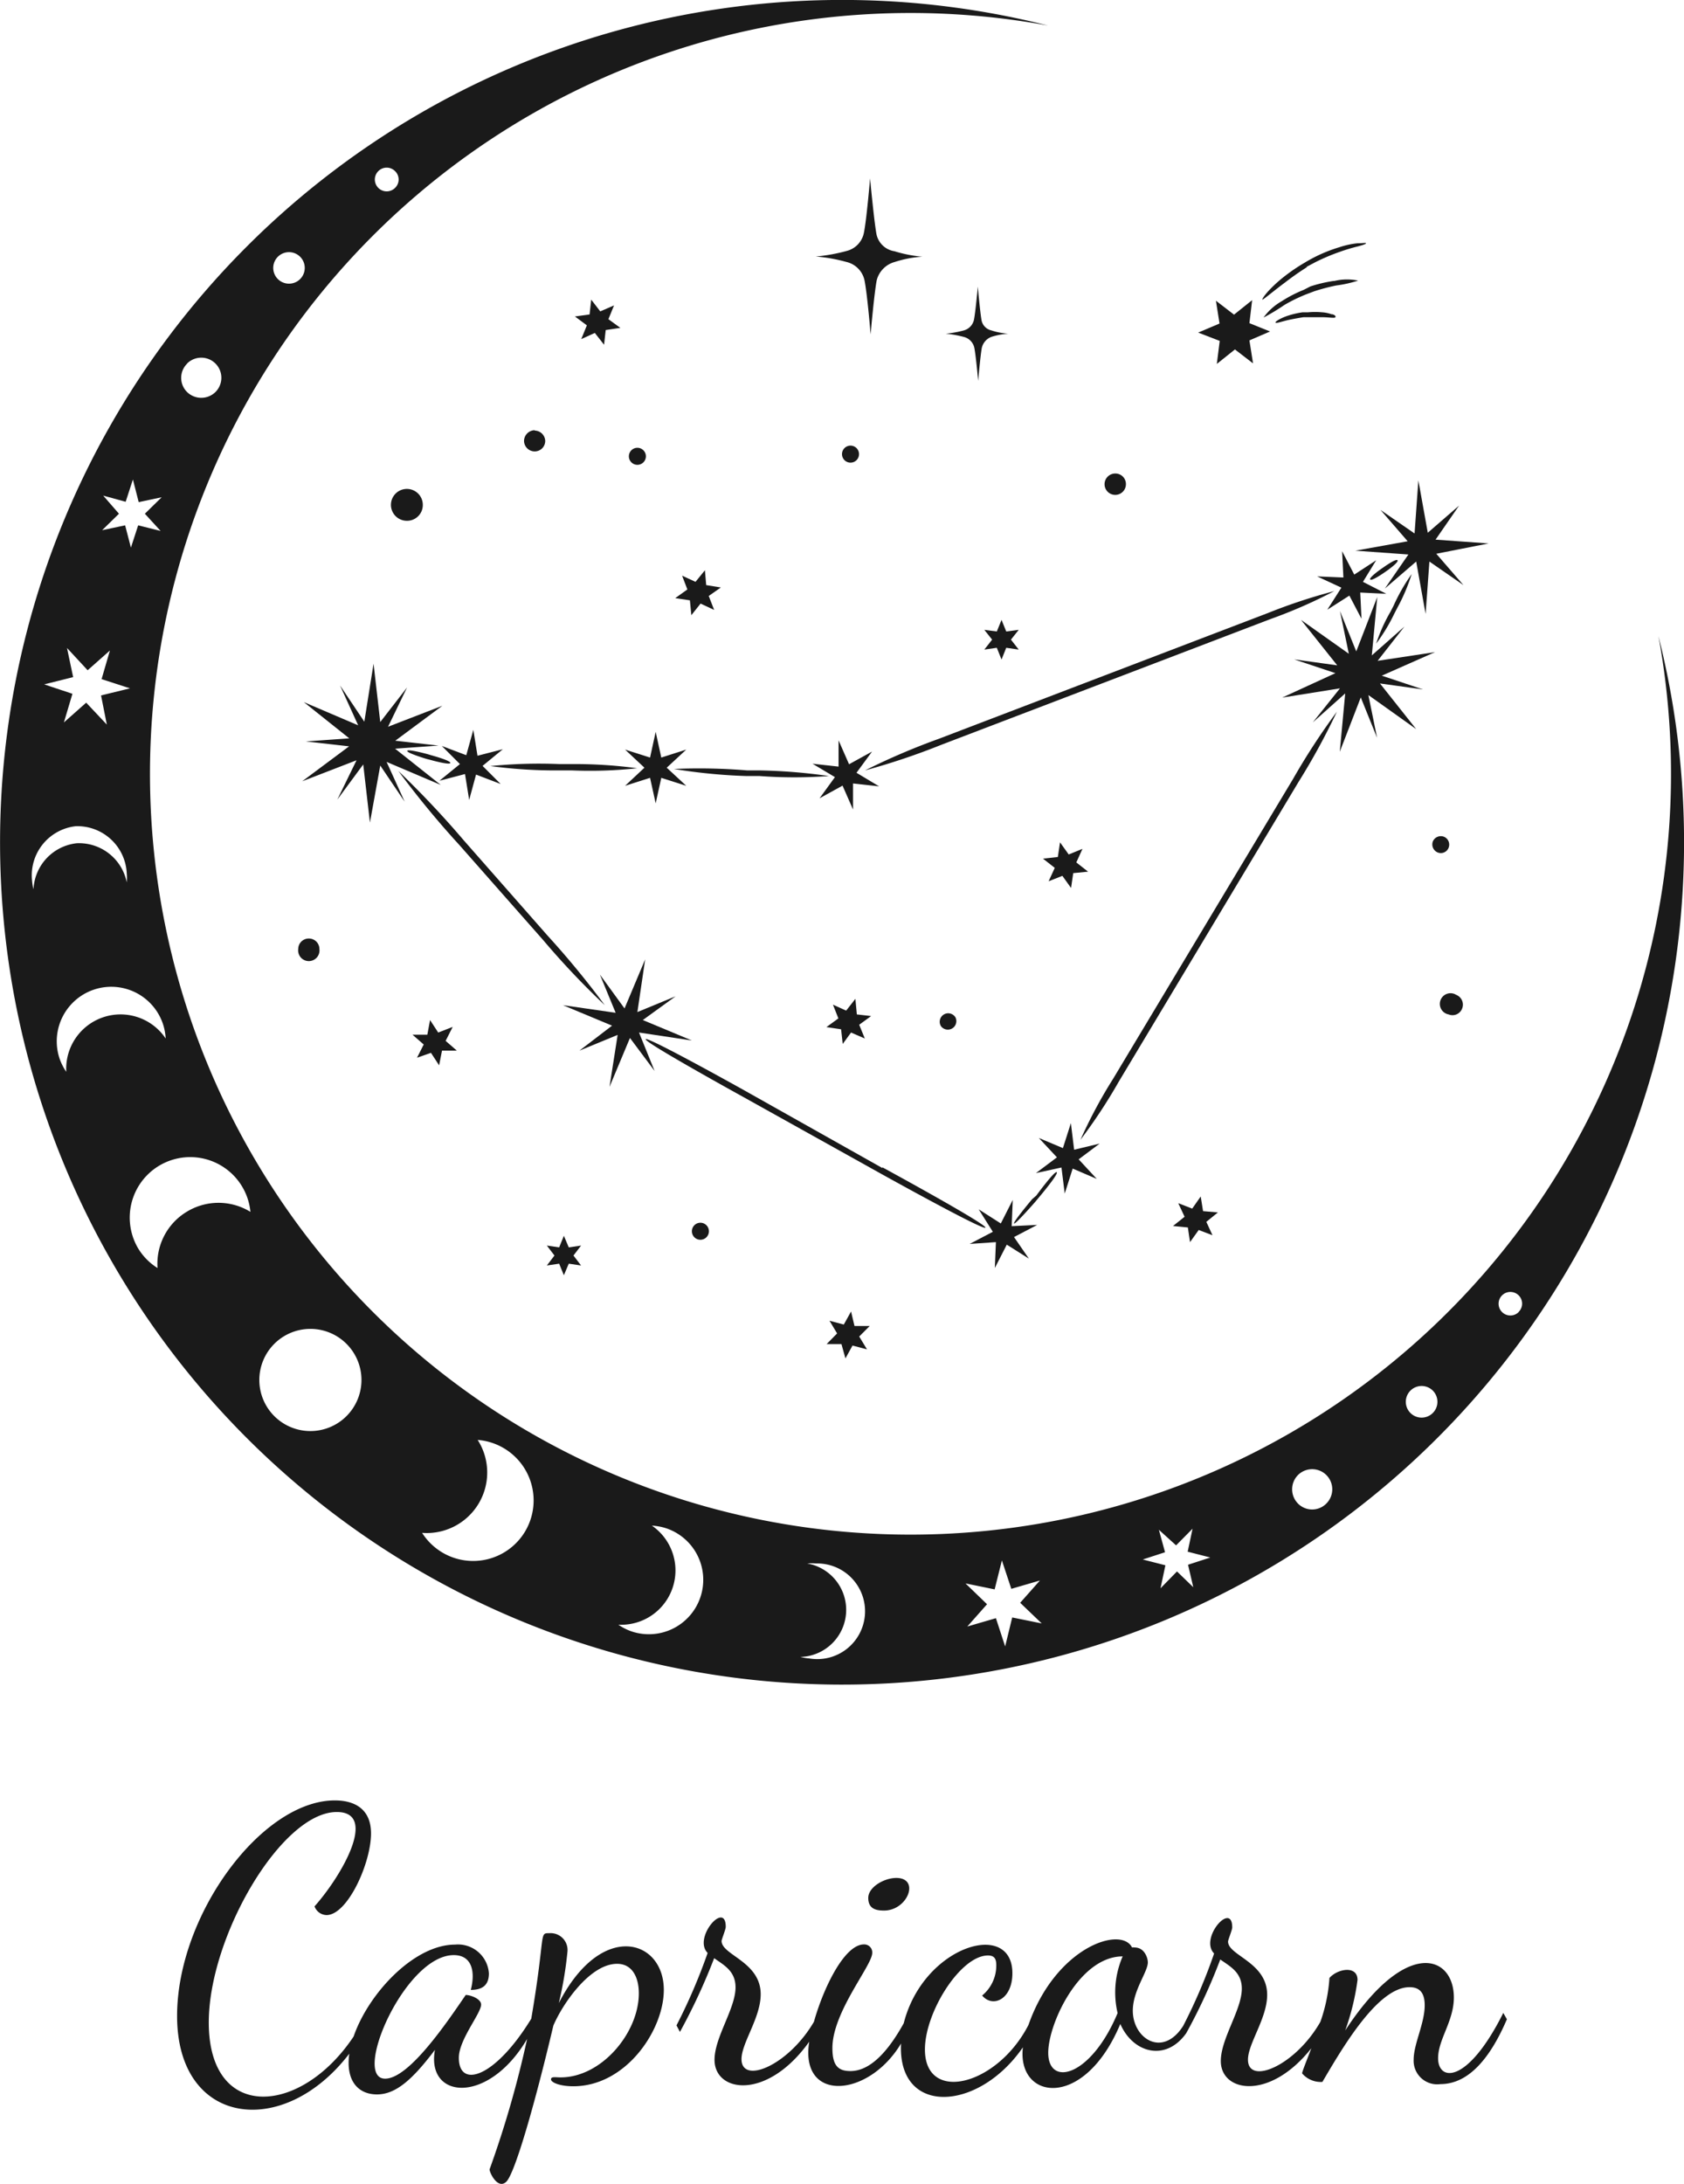 <svg xmlns="http://www.w3.org/2000/svg" viewBox="0 0 93 120.55"><defs><style>.cls-1{fill:#1a1a1a;}</style></defs><title>Asset 526</title><g id="Layer_2" data-name="Layer 2"><g id="Layer_1-2" data-name="Layer 1"><path class="cls-1" d="M91.59,35.12A42,42,0,1,1,57.88,1.41,46.5,46.5,0,1,0,91.59,35.12ZM20.89,9.45a.65.65,0,0,1,.93,0,.64.64,0,0,1,0,.92.65.65,0,1,1-.93-.92Zm-5.56,4.74a.87.87,0,1,1,1.23,1.23.87.87,0,0,1-1.23-1.23Zm-5,5.88a1.11,1.11,0,0,1,1.57,1.57,1.12,1.12,0,0,1-1.57,0A1.1,1.1,0,0,1,10.34,20.07ZM5.7,27.36l1.24.34.4-1.23.32,1.25,1.27-.27L8,28.36l.87.95L7.63,29l-.4,1.23L6.91,29l-1.27.27.93-.91Zm-2,8.41L4.84,37l1.23-1.09-.46,1.58L7.18,38l-1.6.39L5.9,40,4.76,38.79,3.53,39.88,4,38.3l-1.56-.52,1.6-.4ZM1.85,49.09a2.67,2.67,0,0,1-.08-.48,2.73,2.73,0,0,1,2.41-3A2.73,2.73,0,0,1,7,48.22a2.67,2.67,0,0,1,0,.49,2.69,2.69,0,0,0-2.76-2.16A2.68,2.68,0,0,0,1.85,49.09Zm3.81,7.08a3,3,0,0,0-2,3,3.13,3.13,0,0,1-.37-.73A3,3,0,0,1,9,56.53a3.14,3.14,0,0,1,.15.8A3,3,0,0,0,5.66,56.17Zm4.66,10.72A3.35,3.35,0,0,0,8.7,70,3.28,3.28,0,0,1,7.62,68.9a3.34,3.34,0,1,1,6.21-2A3.36,3.36,0,0,0,10.32,66.89Zm8.81,11.29a2.82,2.82,0,1,1,0-4A2.82,2.82,0,0,1,19.13,78.18ZM29,84.54a3.34,3.34,0,0,1-4.58,1.16,3.38,3.38,0,0,1-1.11-1.08,3.34,3.34,0,0,0,3.07-5.13A3.35,3.35,0,0,1,29,84.54Zm9.68,3.63a3,3,0,0,1-3.8,1.89,3,3,0,0,1-.73-.37A3,3,0,0,0,36,84.22a3.14,3.14,0,0,1,.8.15A3,3,0,0,1,38.68,88.17Zm6,3.38a2.67,2.67,0,0,1-.48-.08,2.6,2.6,0,0,0,.38-5.16,2.67,2.67,0,0,1,.49,0,2.64,2.64,0,1,1-.39,5.24Zm11.22-2.26-.39,1.6L55,89.33l-1.58.46,1.09-1.23-1.19-1.15,1.61.33.4-1.6.52,1.57,1.58-.46-1.09,1.23,1.19,1.14Zm10-1.67L65,86.75l-.91.93.27-1.27-1.25-.32,1.23-.4L64,84.45l.95.86.91-.92-.27,1.27,1.25.32-1.23.4ZM73.25,83a1.1,1.1,0,0,1-1.57,0,1.12,1.12,0,0,1,0-1.57A1.11,1.11,0,1,1,73.25,83Zm5.88-5a.87.87,0,1,1-1.24-1.23A.87.87,0,0,1,79.13,78Zm4.74-5.57a.65.65,0,1,1,0-.92A.64.64,0,0,1,83.87,72.42Z"/><path class="cls-1" d="M70.14,18.3,69,18.79l.2,1.27-1-.77-1,.8.16-1.27-1.19-.46,1.18-.5-.2-1.26,1,.77,1-.8L69,17.84Zm2-3.56.49-.26A11.09,11.09,0,0,1,74,13.9a9.94,9.94,0,0,1,1-.3c.26-.07.44-.13.44-.17s-.19,0-.48,0a4.79,4.79,0,0,0-1,.22,8.24,8.24,0,0,0-1.39.56c-.17.09-.34.18-.5.28a10,10,0,0,0-1.29.89,7.3,7.3,0,0,0-.79.75c-.19.22-.3.39-.27.41s.62-.48,1.24-.94A15.1,15.1,0,0,1,72.19,14.74Zm1.5.77a7.9,7.9,0,0,0-1.27.3L72,16a7.13,7.13,0,0,0-1.22.63,3.16,3.16,0,0,0-1,.9,11.46,11.46,0,0,0,1.16-.7,9,9,0,0,1,1.19-.58l.45-.17a11.27,11.27,0,0,1,1.21-.32A6.5,6.5,0,0,0,75,15.49,3,3,0,0,0,73.69,15.51Zm-.1,1.84a1.9,1.9,0,0,0-.53-.11,4.24,4.24,0,0,0-.77,0l-.3,0a4.68,4.68,0,0,0-.79.18c-.39.12-.74.33-.71.39s.4-.08.78-.16.77-.14.77-.14l.28,0s.37,0,.73,0,.73.07.75,0S73.73,17.4,73.59,17.35Z"/><path class="cls-1" d="M79.25,36,76.31,37.3l2.28.76-2.38-.33,2,2.52-2.64-1.88.48,2.36-.9-2.23-1.16,3,.3-3.22-1.79,1.6L74,38l-3.19.51,2.94-1.35-2.28-.76,2.38.33-2-2.51,2.64,1.87L74,33.73l.9,2.23,1.16-3-.3,3.22,1.8-1.59-1.48,1.89ZM24.34,43.33l-2.52-2,2.4-.17-2.39-.27,2.6-1.93-3,1.16,1.05-2.17L21,39.86l-.37-3.22-.51,3.2-1.34-2,1,2.2-3-1.28,2.51,2-2.4.17,2.39.27-2.59,1.93,3-1.16-1.06,2.17,1.43-1.94.37,3.21L21,42.26l1.35,2-1-2.2ZM82.21,30l-2.93-.21,1.3-1.88-1.73,1.5-.52-2.89-.21,2.93-1.88-1.3,1.5,1.73-2.89.52,2.93.21-1.3,1.88L78.21,31l.52,2.89L78.94,31l1.88,1.3-1.5-1.73Zm-44,27.44-2.71-1.13L37.31,55l-2.11.87.43-2.91-1.14,2.71L33.13,53.8,34,55.91l-2.91-.42,2.71,1.13L32,58l2.11-.87L33.66,60l1.13-2.7,1.36,1.82L35.29,57Zm35.87-25-.78,1.22,1.22-.78.67,1.28-.07-1.45,1.44.07-1.29-.66L76,30.93l-1.21.79-.67-1.29.07,1.45-1.45-.06ZM45.26,44.07l1.27-.7.58,1.32,0-1.44,1.44.16-1.25-.75.86-1.17-1.27.7-.58-1.32,0,1.45-1.44-.16,1.24.74Zm14.06,19.4L59.14,62l-.44,1.38-1.33-.56,1,1.07-1.16.87,1.41-.31.18,1.44.44-1.38,1.33.57-1-1.08,1.16-.87Zm-3.45,4.22.06-1.45-.66,1.3-1.22-.78L54.83,68l-1.28.67L55,68.57,54.94,70l.66-1.29,1.22.77L56,68.29l1.28-.67ZM34.52,43.38l1.38-.44.31,1.41.31-1.41,1.38.44-1.08-1,1.08-1-1.38.44-.31-1.42-.31,1.42-1.38-.44,1.07,1Zm-9.12-1.2-1.13.92,1.41-.37.23,1.43.38-1.4,1.36.52-1-1,1.12-.92-1.4.36-.23-1.43-.39,1.4-1.35-.51Zm-1.56-.48-.2-.06s-1.12-.31-1.15-.19,1.08.45,1.08.45l.2.05s1.06.3,1.1.17S23.84,41.7,23.84,41.7Zm7.06.83h.69a24.07,24.07,0,0,0,3.6-.12,25.64,25.64,0,0,0-3.61-.23h-.69a27,27,0,0,0-3.81.11A27.22,27.22,0,0,0,30.9,42.53Zm6.32-.08a30.52,30.52,0,0,0,4,.39l.73,0a25.76,25.76,0,0,0,3.83,0A30.83,30.83,0,0,0,42,42.53l-.73,0A32,32,0,0,0,37.22,42.45ZM52,41.11l18.15-6.93a27.72,27.72,0,0,0,3.54-1.55A31,31,0,0,0,70,33.85L51.86,40.78a37.81,37.81,0,0,0-4.09,1.75A38.56,38.56,0,0,0,52,41.11ZM76.46,31.6l.13-.09s.67-.47.59-.58-.75.37-.75.37l-.13.09s-.71.49-.63.6S76.46,31.6,76.46,31.6ZM76,35.53a9.83,9.83,0,0,0,1-1.65l.17-.33a10.19,10.19,0,0,0,.79-1.86,10.29,10.29,0,0,0-1,1.75l-.17.33A9.1,9.1,0,0,0,76,35.53ZM71.41,43,61.48,59.54a26.73,26.73,0,0,0-1.81,3.38,29.46,29.46,0,0,0,2.11-3.2l9.93-16.55a37.31,37.31,0,0,0,2.12-3.88A37.31,37.31,0,0,0,71.41,43ZM57.23,66,57,66.2s-1.05,1.25-1,1.34,1.16-1.18,1.16-1.18l.2-.24s1.12-1.32,1-1.41S57.23,66,57.23,66Zm-8.5-1.52L41.12,60.2s-5.37-3-5.46-2.83S41,60.53,41,60.53l7.61,4.24s5.73,3.19,5.81,3S48.73,64.44,48.73,64.44ZM33.4,55.49a48.45,48.45,0,0,0-3.16-3.84L25.62,46.4A52.51,52.51,0,0,0,22,42.56a50.81,50.81,0,0,0,3.37,4.09L30,51.9A44.29,44.29,0,0,0,33.4,55.49Z"/><path class="cls-1" d="M22.47,28.75a.88.88,0,1,1,.88-.87A.87.87,0,0,1,22.47,28.75Zm7.06-5a.6.6,0,0,0-.59.59.59.59,0,0,0,.59.58.58.58,0,0,0,.58-.58A.59.59,0,0,0,29.53,23.77ZM80.42,54.92A.59.59,0,1,0,80,56a.57.57,0,0,0,.75-.33A.58.58,0,0,0,80.42,54.92ZM17.05,51.81a.58.58,0,0,0-.58.58.59.59,0,1,0,1.17,0A.58.58,0,0,0,17.05,51.81ZM61.6,26.14a.59.59,0,1,0,.58.59A.58.58,0,0,0,61.6,26.14ZM35.21,24.72a.47.47,0,1,0,.46.47A.47.47,0,0,0,35.21,24.72ZM38.68,67.5a.47.47,0,0,0-.47.47.47.47,0,0,0,.94,0A.47.47,0,0,0,38.68,67.5ZM80,46.8a.47.47,0,0,0-.26-.61.48.48,0,0,0-.61.26.48.48,0,0,0,.27.61A.46.46,0,0,0,80,46.8ZM52.13,56a.47.47,0,0,0-.17.64.47.47,0,0,0,.81-.47A.47.47,0,0,0,52.13,56ZM47.44,25.07a.47.47,0,1,0-.47.47A.47.47,0,0,0,47.44,25.07Zm19,41.79-.13-.81-.47.67-.77-.3.35.75-.64.51.82.08.12.81.48-.67.76.29-.34-.74.64-.52Zm-32.53-50-.76.33-.5-.65-.09.82-.81.11.66.49-.31.76.75-.34.51.65.09-.81.81-.12-.66-.48Zm-2.5,52-.27-.64-.26.64-.68-.1.42.55-.42.55.68-.1.26.64.27-.64.68.1-.42-.55.42-.55Zm24.16-34-.26-.64-.26.64-.69-.09.43.54-.43.55.69-.1.26.65.26-.65.69.1-.43-.55.43-.54Zm4.21,12-.76.31-.48-.67-.12.81-.82.09.65.51-.34.74.76-.3.48.67.12-.82.82-.08-.65-.51ZM25,56.69,24.2,57l-.45-.69-.15.81-.82,0,.62.54-.37.73.77-.27.45.69.16-.81.82,0-.62-.54ZM47.19,73.2,47,72.4l-.4.72-.79-.21.42.7-.58.59.82,0,.22.79.39-.71.8.21-.43-.71.58-.58ZM39,32.3l-.07-.82-.52.64-.74-.34.29.76-.67.48.81.12.08.82.51-.64.75.35-.3-.77.67-.47Zm8.24,22.84-.51.65L46,55.46l.3.76-.66.48.81.12.09.81L47,57l.76.33-.31-.76.66-.48L47.32,56Zm1.15-42.29c-.13-.77-.34-3-.34-3s0,0,0,0-.19,2.27-.34,3a1.29,1.29,0,0,1-.94,1,9.63,9.63,0,0,1-1.72.31s0,0,0,0a9.09,9.09,0,0,1,1.69.3,1.33,1.33,0,0,1,1,1c.16.78.34,3,.34,3s0,0,0,0,.2-2.3.34-3a1.41,1.41,0,0,1,1-1,6.21,6.21,0,0,1,1.52-.29s0,0,0,0a7.24,7.24,0,0,1-1.54-.3A1.2,1.2,0,0,1,48.39,12.85Zm6.38,5.74a4.11,4.11,0,0,1,.91-.17h0a3.74,3.74,0,0,1-.93-.18.71.71,0,0,1-.55-.6c-.08-.47-.2-1.82-.2-1.82h0s-.12,1.36-.21,1.82a.78.78,0,0,1-.56.6,5.9,5.9,0,0,1-1,.18h0a6.29,6.29,0,0,1,1,.18.79.79,0,0,1,.58.61c.09.46.21,1.82.21,1.82h0s.12-1.38.2-1.82A.85.85,0,0,1,54.77,18.59Z"/><path class="cls-1" d="M36.66,109.85c0,2.21-2.08,5.32-5,5.32-.74,0-1.23-.21-1.23-.38s.24-.11.53-.11c2.27,0,4.32-2.47,4.32-4.64,0-.88-.36-1.63-1.2-1.63-1.49,0-3,2.19-3.52,3.41-1,4.24-2.12,8.16-2.6,8.62s-.95-.55-.92-.69a56.9,56.9,0,0,0,2.07-7.19c-2.15,3.65-5.59,3.33-5.09.6-1.23,1.63-2.16,2.46-3.2,2.46s-1.74-.75-1.53-2.25c-3.64,4.76-9.51,4-9.51-2.08,0-5.59,4.68-11.9,8.71-11.9,1.14,0,2,.51,2,1.82,0,1.65-1.3,4.51-2.46,4.51a.73.73,0,0,1-.66-.48c1.52-1.71,3.52-5.21,1.23-5.21-3.05,0-7.07,6.86-7.07,11.62,0,5.49,5.08,5.16,8,.77.81-2.36,3.33-5.07,5.6-5.07A1.71,1.71,0,0,1,27,108.94c0,.7-.42.91-1,.91.26-1,.07-1.92-.94-1.92-2.71,0-5.64,6.82-3.79,6.82,1.32,0,3.41-3.1,4.45-4.62.26,0,.85.21.85.53,0,.49-1.23,1.93-1.23,2.94,0,1.72,2,1.11,4-2.16.81-4.76.41-4.72,1-4.72a.93.93,0,0,1,1,1,20.62,20.62,0,0,1-.48,2.86C33.21,106,36.66,107.05,36.66,109.85Zm12.16-4.38c1.32,0,2-1.8.68-1.8-.68,0-1.55.51-1.55,1.1S48.35,105.47,48.82,105.47Zm34.4,6c-.89,2.08-2.08,3.58-3.67,3.58a1.3,1.3,0,0,1-1.48-1.35c0-.87.61-2,.61-3,0-.78-.36-1-.84-1-1.76,0-3.71,3.36-4.81,5.23a1.36,1.36,0,0,1-1.12-.47c0-.1.23-.65.51-1.39-2.3,2.91-5,2.43-5,.71,0-1.25,1.16-2.83,1.16-4,0-.91-.66-1.23-1.19-1.61a31.09,31.09,0,0,1-1.88,4.07c-1.13,1.59-2.94,1.1-3.64-.51-2,4.78-5.72,4.2-5.38,1.29-2.46,3.57-6.93,3.8-6.73-.21-1.79,3-5.61,3.28-5.07-.1-2.33,3.26-5.23,2.81-5.23,1,0-1.25,1.16-2.83,1.16-4,0-.91-.65-1.23-1.18-1.61a33.3,33.3,0,0,1-1.89,4.07l-.19-.36a31.41,31.41,0,0,0,1.72-4c-.83-.83,1-2.92,1-1.44,0,.14-.23.69-.23.78,0,.78,2.16,1.14,2.16,2.94,0,1.3-1.06,2.69-1.06,3.58,0,1.42,2.58.37,4-2.06.53-1.89,1.69-4.27,2.76-4.27a.44.44,0,0,1,.46.47c0,.69-2.2,3.26-2.2,5.25,0,1,.34,1.27,1,1.27.87,0,1.86-.69,2.94-2.64,1.08-4.27,6-5.75,6-2.76,0,1.45-1.09,1.93-1.67,1.23a2.14,2.14,0,0,0,.78-1.68c0-.34-.1-.53-.46-.53-1.51,0-3.48,3.12-3.48,5.19,0,3,4,2,5.72-1.36,1.51-4.3,5.12-5.48,5.72-4.27a.34.34,0,0,1,.15,0c.53,0,.72.57.72.82,0,.53-.83,1.55-.83,2.67,0,1.53,1.64,2.62,2.78.84a29.86,29.86,0,0,0,1.71-4c-.83-.84,1-2.91,1-1.44,0,.14-.23.69-.23.78,0,.78,2.16,1.14,2.16,2.94,0,1.3-1.06,2.69-1.06,3.58,0,1.43,2.61.35,4-2.09a9,9,0,0,0,.5-2.42c.46-.52,1.55-.7,1.55.11a13.29,13.29,0,0,1-.68,2.79c3.37-5.15,6-4.15,6-1.82,0,1.31-.87,2.31-.87,3.35,0,1.31,1.64,1.42,3.6-2.5ZM62,108c-2.39,0-4.11,3.71-4.11,5.32,0,1.91,2.36,1.33,3.83-2.19A5,5,0,0,1,62,108Z"/></g></g></svg>